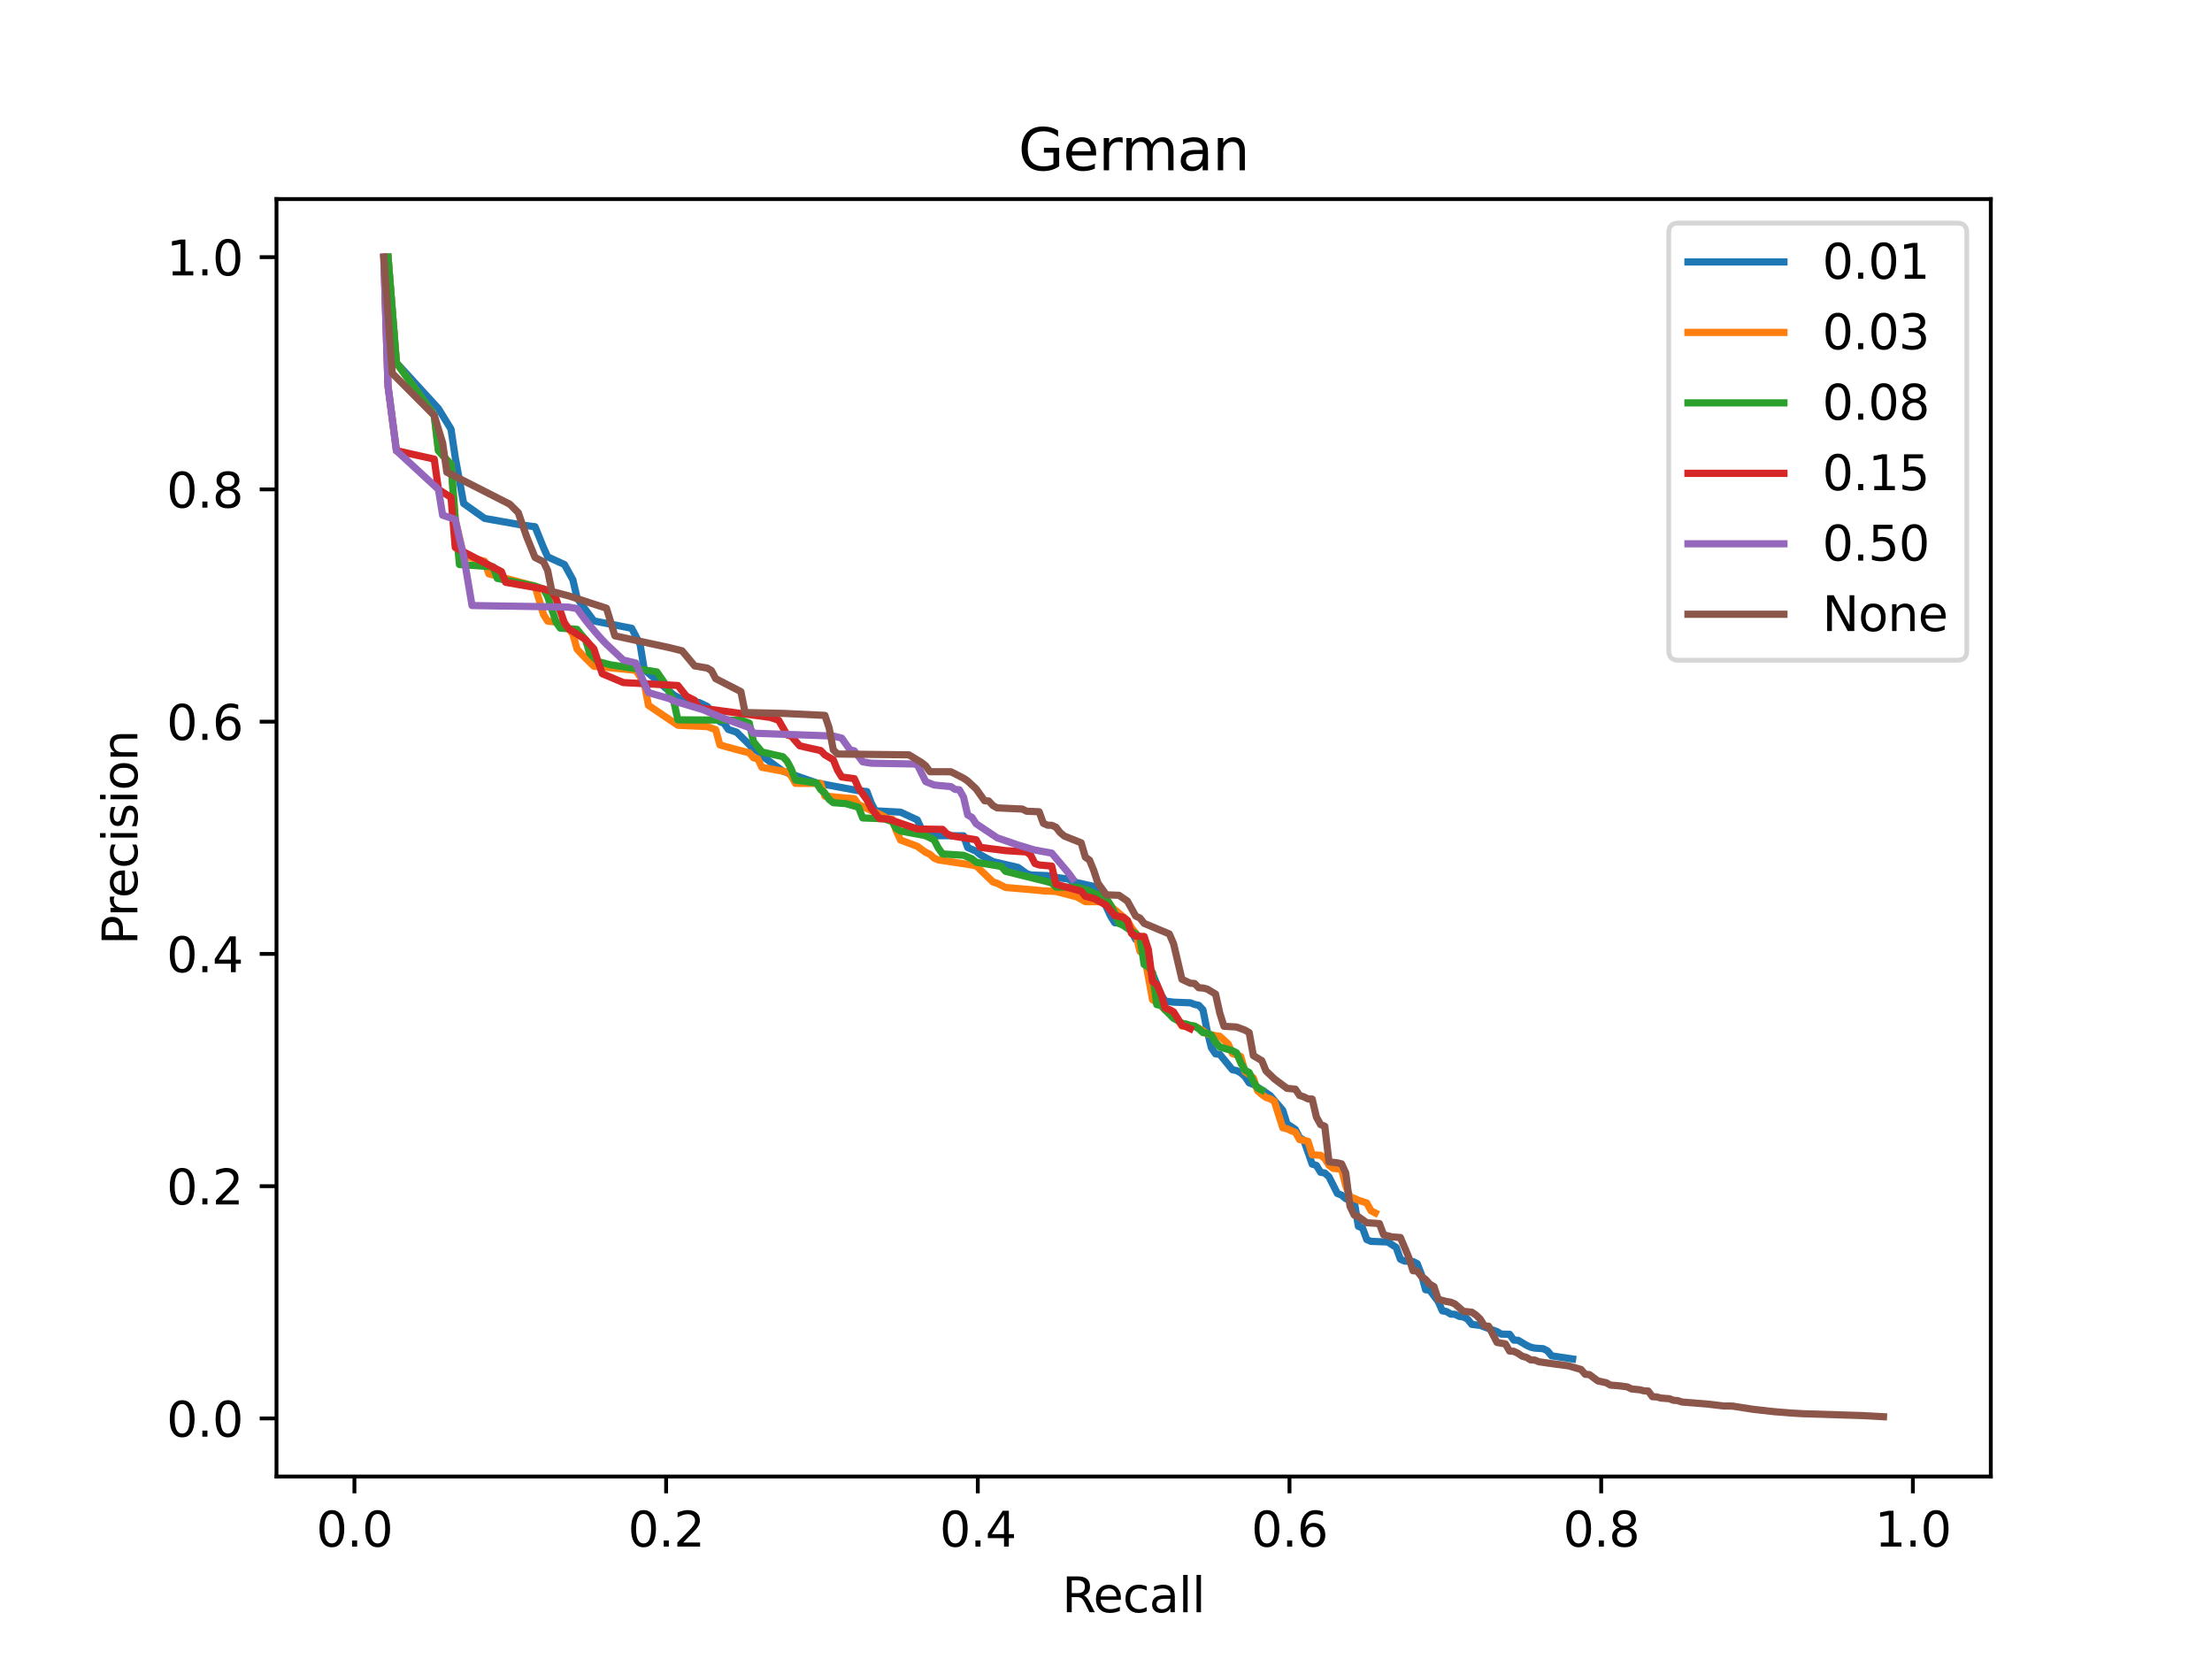 <?xml version="1.0" encoding="utf-8" standalone="no"?>
<!DOCTYPE svg PUBLIC "-//W3C//DTD SVG 1.1//EN"
  "http://www.w3.org/Graphics/SVG/1.1/DTD/svg11.dtd">
<svg xmlns:xlink="http://www.w3.org/1999/xlink" width="460.8pt" height="345.6pt" viewBox="0 0 460.8 345.6" xmlns="http://www.w3.org/2000/svg" version="1.1">
 <defs>
  <style type="text/css">*{stroke-linejoin: round; stroke-linecap: butt}</style>
 </defs>
 <g id="figure_1">
  <g id="patch_1">
   <path d="M 0 345.6 
L 460.8 345.6 
L 460.8 0 
L 0 0 
z
" style="fill: #ffffff"/>
  </g>
  <g id="axes_1">
   <g id="patch_2">
    <path d="M 57.6 307.584 
L 414.72 307.584 
L 414.72 41.472 
L 57.6 41.472 
z
" style="fill: #ffffff"/>
   </g>
   <g id="matplotlib.axis_1">
    <g id="xtick_1">
     <g id="line2d_1">
      <defs>
       <path id="mbbcd5c4ceb" d="M 0 0 
L 0 3.5 
" style="stroke: #000000; stroke-width: 0.8"/>
      </defs>
      <g>
       <use xlink:href="#mbbcd5c4ceb" x="73.833" y="307.584" style="stroke: #000000; stroke-width: 0.8"/>
      </g>
     </g>
     <g id="text_1">
      <!-- 0.0 -->
      <g transform="translate(65.881 322.182)scale(0.1 -0.1)">
       <defs>
        <path id="DejaVuSans-30" d="M 2034 4250 
Q 1547 4250 1301 3770 
Q 1056 3291 1056 2328 
Q 1056 1369 1301 889 
Q 1547 409 2034 409 
Q 2525 409 2770 889 
Q 3016 1369 3016 2328 
Q 3016 3291 2770 3770 
Q 2525 4250 2034 4250 
z
M 2034 4750 
Q 2819 4750 3233 4129 
Q 3647 3509 3647 2328 
Q 3647 1150 3233 529 
Q 2819 -91 2034 -91 
Q 1250 -91 836 529 
Q 422 1150 422 2328 
Q 422 3509 836 4129 
Q 1250 4750 2034 4750 
z
" transform="scale(0.016)"/>
        <path id="DejaVuSans-2e" d="M 684 794 
L 1344 794 
L 1344 0 
L 684 0 
L 684 794 
z
" transform="scale(0.016)"/>
       </defs>
       <use xlink:href="#DejaVuSans-30"/>
       <use xlink:href="#DejaVuSans-2e" x="63.623"/>
       <use xlink:href="#DejaVuSans-30" x="95.41"/>
      </g>
     </g>
    </g>
    <g id="xtick_2">
     <g id="line2d_2">
      <g>
       <use xlink:href="#mbbcd5c4ceb" x="138.764" y="307.584" style="stroke: #000000; stroke-width: 0.8"/>
      </g>
     </g>
     <g id="text_2">
      <!-- 0.2 -->
      <g transform="translate(130.812 322.182)scale(0.1 -0.1)">
       <defs>
        <path id="DejaVuSans-32" d="M 1228 531 
L 3431 531 
L 3431 0 
L 469 0 
L 469 531 
Q 828 903 1448 1529 
Q 2069 2156 2228 2338 
Q 2531 2678 2651 2914 
Q 2772 3150 2772 3378 
Q 2772 3750 2511 3984 
Q 2250 4219 1831 4219 
Q 1534 4219 1204 4116 
Q 875 4013 500 3803 
L 500 4441 
Q 881 4594 1212 4672 
Q 1544 4750 1819 4750 
Q 2544 4750 2975 4387 
Q 3406 4025 3406 3419 
Q 3406 3131 3298 2873 
Q 3191 2616 2906 2266 
Q 2828 2175 2409 1742 
Q 1991 1309 1228 531 
z
" transform="scale(0.016)"/>
       </defs>
       <use xlink:href="#DejaVuSans-30"/>
       <use xlink:href="#DejaVuSans-2e" x="63.623"/>
       <use xlink:href="#DejaVuSans-32" x="95.41"/>
      </g>
     </g>
    </g>
    <g id="xtick_3">
     <g id="line2d_3">
      <g>
       <use xlink:href="#mbbcd5c4ceb" x="203.695" y="307.584" style="stroke: #000000; stroke-width: 0.8"/>
      </g>
     </g>
     <g id="text_3">
      <!-- 0.4 -->
      <g transform="translate(195.743 322.182)scale(0.1 -0.1)">
       <defs>
        <path id="DejaVuSans-34" d="M 2419 4116 
L 825 1625 
L 2419 1625 
L 2419 4116 
z
M 2253 4666 
L 3047 4666 
L 3047 1625 
L 3713 1625 
L 3713 1100 
L 3047 1100 
L 3047 0 
L 2419 0 
L 2419 1100 
L 313 1100 
L 313 1709 
L 2253 4666 
z
" transform="scale(0.016)"/>
       </defs>
       <use xlink:href="#DejaVuSans-30"/>
       <use xlink:href="#DejaVuSans-2e" x="63.623"/>
       <use xlink:href="#DejaVuSans-34" x="95.41"/>
      </g>
     </g>
    </g>
    <g id="xtick_4">
     <g id="line2d_4">
      <g>
       <use xlink:href="#mbbcd5c4ceb" x="268.625" y="307.584" style="stroke: #000000; stroke-width: 0.8"/>
      </g>
     </g>
     <g id="text_4">
      <!-- 0.6 -->
      <g transform="translate(260.674 322.182)scale(0.1 -0.1)">
       <defs>
        <path id="DejaVuSans-36" d="M 2113 2584 
Q 1688 2584 1439 2293 
Q 1191 2003 1191 1497 
Q 1191 994 1439 701 
Q 1688 409 2113 409 
Q 2538 409 2786 701 
Q 3034 994 3034 1497 
Q 3034 2003 2786 2293 
Q 2538 2584 2113 2584 
z
M 3366 4563 
L 3366 3988 
Q 3128 4100 2886 4159 
Q 2644 4219 2406 4219 
Q 1781 4219 1451 3797 
Q 1122 3375 1075 2522 
Q 1259 2794 1537 2939 
Q 1816 3084 2150 3084 
Q 2853 3084 3261 2657 
Q 3669 2231 3669 1497 
Q 3669 778 3244 343 
Q 2819 -91 2113 -91 
Q 1303 -91 875 529 
Q 447 1150 447 2328 
Q 447 3434 972 4092 
Q 1497 4750 2381 4750 
Q 2619 4750 2861 4703 
Q 3103 4656 3366 4563 
z
" transform="scale(0.016)"/>
       </defs>
       <use xlink:href="#DejaVuSans-30"/>
       <use xlink:href="#DejaVuSans-2e" x="63.623"/>
       <use xlink:href="#DejaVuSans-36" x="95.41"/>
      </g>
     </g>
    </g>
    <g id="xtick_5">
     <g id="line2d_5">
      <g>
       <use xlink:href="#mbbcd5c4ceb" x="333.556" y="307.584" style="stroke: #000000; stroke-width: 0.8"/>
      </g>
     </g>
     <g id="text_5">
      <!-- 0.8 -->
      <g transform="translate(325.605 322.182)scale(0.1 -0.1)">
       <defs>
        <path id="DejaVuSans-38" d="M 2034 2216 
Q 1584 2216 1326 1975 
Q 1069 1734 1069 1313 
Q 1069 891 1326 650 
Q 1584 409 2034 409 
Q 2484 409 2743 651 
Q 3003 894 3003 1313 
Q 3003 1734 2745 1975 
Q 2488 2216 2034 2216 
z
M 1403 2484 
Q 997 2584 770 2862 
Q 544 3141 544 3541 
Q 544 4100 942 4425 
Q 1341 4750 2034 4750 
Q 2731 4750 3128 4425 
Q 3525 4100 3525 3541 
Q 3525 3141 3298 2862 
Q 3072 2584 2669 2484 
Q 3125 2378 3379 2068 
Q 3634 1759 3634 1313 
Q 3634 634 3220 271 
Q 2806 -91 2034 -91 
Q 1263 -91 848 271 
Q 434 634 434 1313 
Q 434 1759 690 2068 
Q 947 2378 1403 2484 
z
M 1172 3481 
Q 1172 3119 1398 2916 
Q 1625 2713 2034 2713 
Q 2441 2713 2670 2916 
Q 2900 3119 2900 3481 
Q 2900 3844 2670 4047 
Q 2441 4250 2034 4250 
Q 1625 4250 1398 4047 
Q 1172 3844 1172 3481 
z
" transform="scale(0.016)"/>
       </defs>
       <use xlink:href="#DejaVuSans-30"/>
       <use xlink:href="#DejaVuSans-2e" x="63.623"/>
       <use xlink:href="#DejaVuSans-38" x="95.41"/>
      </g>
     </g>
    </g>
    <g id="xtick_6">
     <g id="line2d_6">
      <g>
       <use xlink:href="#mbbcd5c4ceb" x="398.487" y="307.584" style="stroke: #000000; stroke-width: 0.8"/>
      </g>
     </g>
     <g id="text_6">
      <!-- 1.0 -->
      <g transform="translate(390.536 322.182)scale(0.1 -0.1)">
       <defs>
        <path id="DejaVuSans-31" d="M 794 531 
L 1825 531 
L 1825 4091 
L 703 3866 
L 703 4441 
L 1819 4666 
L 2450 4666 
L 2450 531 
L 3481 531 
L 3481 0 
L 794 0 
L 794 531 
z
" transform="scale(0.016)"/>
       </defs>
       <use xlink:href="#DejaVuSans-31"/>
       <use xlink:href="#DejaVuSans-2e" x="63.623"/>
       <use xlink:href="#DejaVuSans-30" x="95.41"/>
      </g>
     </g>
    </g>
    <g id="text_7">
     <!-- Recall -->
     <g transform="translate(221.243 335.861)scale(0.1 -0.1)">
      <defs>
       <path id="DejaVuSans-52" d="M 2841 2188 
Q 3044 2119 3236 1894 
Q 3428 1669 3622 1275 
L 4263 0 
L 3584 0 
L 2988 1197 
Q 2756 1666 2539 1819 
Q 2322 1972 1947 1972 
L 1259 1972 
L 1259 0 
L 628 0 
L 628 4666 
L 2053 4666 
Q 2853 4666 3247 4331 
Q 3641 3997 3641 3322 
Q 3641 2881 3436 2590 
Q 3231 2300 2841 2188 
z
M 1259 4147 
L 1259 2491 
L 2053 2491 
Q 2509 2491 2742 2702 
Q 2975 2913 2975 3322 
Q 2975 3731 2742 3939 
Q 2509 4147 2053 4147 
L 1259 4147 
z
" transform="scale(0.016)"/>
       <path id="DejaVuSans-65" d="M 3597 1894 
L 3597 1613 
L 953 1613 
Q 991 1019 1311 708 
Q 1631 397 2203 397 
Q 2534 397 2845 478 
Q 3156 559 3463 722 
L 3463 178 
Q 3153 47 2828 -22 
Q 2503 -91 2169 -91 
Q 1331 -91 842 396 
Q 353 884 353 1716 
Q 353 2575 817 3079 
Q 1281 3584 2069 3584 
Q 2775 3584 3186 3129 
Q 3597 2675 3597 1894 
z
M 3022 2063 
Q 3016 2534 2758 2815 
Q 2500 3097 2075 3097 
Q 1594 3097 1305 2825 
Q 1016 2553 972 2059 
L 3022 2063 
z
" transform="scale(0.016)"/>
       <path id="DejaVuSans-63" d="M 3122 3366 
L 3122 2828 
Q 2878 2963 2633 3030 
Q 2388 3097 2138 3097 
Q 1578 3097 1268 2742 
Q 959 2388 959 1747 
Q 959 1106 1268 751 
Q 1578 397 2138 397 
Q 2388 397 2633 464 
Q 2878 531 3122 666 
L 3122 134 
Q 2881 22 2623 -34 
Q 2366 -91 2075 -91 
Q 1284 -91 818 406 
Q 353 903 353 1747 
Q 353 2603 823 3093 
Q 1294 3584 2113 3584 
Q 2378 3584 2631 3529 
Q 2884 3475 3122 3366 
z
" transform="scale(0.016)"/>
       <path id="DejaVuSans-61" d="M 2194 1759 
Q 1497 1759 1228 1600 
Q 959 1441 959 1056 
Q 959 750 1161 570 
Q 1363 391 1709 391 
Q 2188 391 2477 730 
Q 2766 1069 2766 1631 
L 2766 1759 
L 2194 1759 
z
M 3341 1997 
L 3341 0 
L 2766 0 
L 2766 531 
Q 2569 213 2275 61 
Q 1981 -91 1556 -91 
Q 1019 -91 701 211 
Q 384 513 384 1019 
Q 384 1609 779 1909 
Q 1175 2209 1959 2209 
L 2766 2209 
L 2766 2266 
Q 2766 2663 2505 2880 
Q 2244 3097 1772 3097 
Q 1472 3097 1187 3025 
Q 903 2953 641 2809 
L 641 3341 
Q 956 3463 1253 3523 
Q 1550 3584 1831 3584 
Q 2591 3584 2966 3190 
Q 3341 2797 3341 1997 
z
" transform="scale(0.016)"/>
       <path id="DejaVuSans-6c" d="M 603 4863 
L 1178 4863 
L 1178 0 
L 603 0 
L 603 4863 
z
" transform="scale(0.016)"/>
      </defs>
      <use xlink:href="#DejaVuSans-52"/>
      <use xlink:href="#DejaVuSans-65" x="64.982"/>
      <use xlink:href="#DejaVuSans-63" x="126.506"/>
      <use xlink:href="#DejaVuSans-61" x="181.486"/>
      <use xlink:href="#DejaVuSans-6c" x="242.766"/>
      <use xlink:href="#DejaVuSans-6c" x="270.549"/>
     </g>
    </g>
   </g>
   <g id="matplotlib.axis_2">
    <g id="ytick_1">
     <g id="line2d_7">
      <defs>
       <path id="md42d03d40b" d="M 0 0 
L -3.5 0 
" style="stroke: #000000; stroke-width: 0.8"/>
      </defs>
      <g>
       <use xlink:href="#md42d03d40b" x="57.6" y="295.488" style="stroke: #000000; stroke-width: 0.8"/>
      </g>
     </g>
     <g id="text_8">
      <!-- 0.0 -->
      <g transform="translate(34.697 299.287)scale(0.1 -0.1)">
       <use xlink:href="#DejaVuSans-30"/>
       <use xlink:href="#DejaVuSans-2e" x="63.623"/>
       <use xlink:href="#DejaVuSans-30" x="95.41"/>
      </g>
     </g>
    </g>
    <g id="ytick_2">
     <g id="line2d_8">
      <g>
       <use xlink:href="#md42d03d40b" x="57.6" y="247.104" style="stroke: #000000; stroke-width: 0.8"/>
      </g>
     </g>
     <g id="text_9">
      <!-- 0.2 -->
      <g transform="translate(34.697 250.903)scale(0.1 -0.1)">
       <use xlink:href="#DejaVuSans-30"/>
       <use xlink:href="#DejaVuSans-2e" x="63.623"/>
       <use xlink:href="#DejaVuSans-32" x="95.41"/>
      </g>
     </g>
    </g>
    <g id="ytick_3">
     <g id="line2d_9">
      <g>
       <use xlink:href="#md42d03d40b" x="57.6" y="198.72" style="stroke: #000000; stroke-width: 0.8"/>
      </g>
     </g>
     <g id="text_10">
      <!-- 0.4 -->
      <g transform="translate(34.697 202.519)scale(0.1 -0.1)">
       <use xlink:href="#DejaVuSans-30"/>
       <use xlink:href="#DejaVuSans-2e" x="63.623"/>
       <use xlink:href="#DejaVuSans-34" x="95.41"/>
      </g>
     </g>
    </g>
    <g id="ytick_4">
     <g id="line2d_10">
      <g>
       <use xlink:href="#md42d03d40b" x="57.6" y="150.336" style="stroke: #000000; stroke-width: 0.8"/>
      </g>
     </g>
     <g id="text_11">
      <!-- 0.6 -->
      <g transform="translate(34.697 154.135)scale(0.1 -0.1)">
       <use xlink:href="#DejaVuSans-30"/>
       <use xlink:href="#DejaVuSans-2e" x="63.623"/>
       <use xlink:href="#DejaVuSans-36" x="95.41"/>
      </g>
     </g>
    </g>
    <g id="ytick_5">
     <g id="line2d_11">
      <g>
       <use xlink:href="#md42d03d40b" x="57.6" y="101.952" style="stroke: #000000; stroke-width: 0.8"/>
      </g>
     </g>
     <g id="text_12">
      <!-- 0.8 -->
      <g transform="translate(34.697 105.751)scale(0.1 -0.1)">
       <use xlink:href="#DejaVuSans-30"/>
       <use xlink:href="#DejaVuSans-2e" x="63.623"/>
       <use xlink:href="#DejaVuSans-38" x="95.41"/>
      </g>
     </g>
    </g>
    <g id="ytick_6">
     <g id="line2d_12">
      <g>
       <use xlink:href="#md42d03d40b" x="57.6" y="53.568" style="stroke: #000000; stroke-width: 0.8"/>
      </g>
     </g>
     <g id="text_13">
      <!-- 1.0 -->
      <g transform="translate(34.697 57.367)scale(0.1 -0.1)">
       <use xlink:href="#DejaVuSans-31"/>
       <use xlink:href="#DejaVuSans-2e" x="63.623"/>
       <use xlink:href="#DejaVuSans-30" x="95.41"/>
      </g>
     </g>
    </g>
    <g id="text_14">
     <!-- Precision -->
     <g transform="translate(28.617 196.835)rotate(-90)scale(0.1 -0.1)">
      <defs>
       <path id="DejaVuSans-50" d="M 1259 4147 
L 1259 2394 
L 2053 2394 
Q 2494 2394 2734 2622 
Q 2975 2850 2975 3272 
Q 2975 3691 2734 3919 
Q 2494 4147 2053 4147 
L 1259 4147 
z
M 628 4666 
L 2053 4666 
Q 2838 4666 3239 4311 
Q 3641 3956 3641 3272 
Q 3641 2581 3239 2228 
Q 2838 1875 2053 1875 
L 1259 1875 
L 1259 0 
L 628 0 
L 628 4666 
z
" transform="scale(0.016)"/>
       <path id="DejaVuSans-72" d="M 2631 2963 
Q 2534 3019 2420 3045 
Q 2306 3072 2169 3072 
Q 1681 3072 1420 2755 
Q 1159 2438 1159 1844 
L 1159 0 
L 581 0 
L 581 3500 
L 1159 3500 
L 1159 2956 
Q 1341 3275 1631 3429 
Q 1922 3584 2338 3584 
Q 2397 3584 2469 3576 
Q 2541 3569 2628 3553 
L 2631 2963 
z
" transform="scale(0.016)"/>
       <path id="DejaVuSans-69" d="M 603 3500 
L 1178 3500 
L 1178 0 
L 603 0 
L 603 3500 
z
M 603 4863 
L 1178 4863 
L 1178 4134 
L 603 4134 
L 603 4863 
z
" transform="scale(0.016)"/>
       <path id="DejaVuSans-73" d="M 2834 3397 
L 2834 2853 
Q 2591 2978 2328 3040 
Q 2066 3103 1784 3103 
Q 1356 3103 1142 2972 
Q 928 2841 928 2578 
Q 928 2378 1081 2264 
Q 1234 2150 1697 2047 
L 1894 2003 
Q 2506 1872 2764 1633 
Q 3022 1394 3022 966 
Q 3022 478 2636 193 
Q 2250 -91 1575 -91 
Q 1294 -91 989 -36 
Q 684 19 347 128 
L 347 722 
Q 666 556 975 473 
Q 1284 391 1588 391 
Q 1994 391 2212 530 
Q 2431 669 2431 922 
Q 2431 1156 2273 1281 
Q 2116 1406 1581 1522 
L 1381 1569 
Q 847 1681 609 1914 
Q 372 2147 372 2553 
Q 372 3047 722 3315 
Q 1072 3584 1716 3584 
Q 2034 3584 2315 3537 
Q 2597 3491 2834 3397 
z
" transform="scale(0.016)"/>
       <path id="DejaVuSans-6f" d="M 1959 3097 
Q 1497 3097 1228 2736 
Q 959 2375 959 1747 
Q 959 1119 1226 758 
Q 1494 397 1959 397 
Q 2419 397 2687 759 
Q 2956 1122 2956 1747 
Q 2956 2369 2687 2733 
Q 2419 3097 1959 3097 
z
M 1959 3584 
Q 2709 3584 3137 3096 
Q 3566 2609 3566 1747 
Q 3566 888 3137 398 
Q 2709 -91 1959 -91 
Q 1206 -91 779 398 
Q 353 888 353 1747 
Q 353 2609 779 3096 
Q 1206 3584 1959 3584 
z
" transform="scale(0.016)"/>
       <path id="DejaVuSans-6e" d="M 3513 2113 
L 3513 0 
L 2938 0 
L 2938 2094 
Q 2938 2591 2744 2837 
Q 2550 3084 2163 3084 
Q 1697 3084 1428 2787 
Q 1159 2491 1159 1978 
L 1159 0 
L 581 0 
L 581 3500 
L 1159 3500 
L 1159 2956 
Q 1366 3272 1645 3428 
Q 1925 3584 2291 3584 
Q 2894 3584 3203 3211 
Q 3513 2838 3513 2113 
z
" transform="scale(0.016)"/>
      </defs>
      <use xlink:href="#DejaVuSans-50"/>
      <use xlink:href="#DejaVuSans-72" x="58.553"/>
      <use xlink:href="#DejaVuSans-65" x="97.416"/>
      <use xlink:href="#DejaVuSans-63" x="158.939"/>
      <use xlink:href="#DejaVuSans-69" x="213.92"/>
      <use xlink:href="#DejaVuSans-73" x="241.703"/>
      <use xlink:href="#DejaVuSans-69" x="293.803"/>
      <use xlink:href="#DejaVuSans-6f" x="321.586"/>
      <use xlink:href="#DejaVuSans-6e" x="382.768"/>
     </g>
    </g>
   </g>
   <g id="line2d_13">
    <path d="M 327.606 283.095 
L 323.23 282.445 
L 322.355 281.4 
L 321.48 280.955 
L 319.73 280.84 
L 318.855 280.64 
L 317.98 280.231 
L 316.23 279.199 
L 315.355 279.175 
L 314.48 277.953 
L 312.729 277.918 
L 311.854 277.401 
L 308.354 276.1 
L 306.604 275.899 
L 305.729 274.794 
L 304.854 274.347 
L 303.979 274.223 
L 303.104 273.796 
L 302.229 273.76 
L 301.353 273.223 
L 300.478 273.078 
L 299.603 271.126 
L 297.853 268.782 
L 296.978 268.678 
L 296.103 265.455 
L 295.228 263.24 
L 294.353 262.8 
L 292.603 262.708 
L 291.728 262.317 
L 290.852 259.861 
L 289.102 258.729 
L 285.602 258.598 
L 284.727 258.234 
L 283.852 255.829 
L 282.977 255.475 
L 282.102 250.223 
L 281.227 250.092 
L 280.352 249.704 
L 279.476 248.965 
L 278.601 248.626 
L 276.851 245.151 
L 275.976 244.359 
L 275.101 244.205 
L 274.226 242.777 
L 273.351 242.503 
L 271.601 237.509 
L 270.726 237.022 
L 269.851 235.277 
L 268.1 234.109 
L 267.225 231.305 
L 264.6 228.219 
L 261.1 225.903 
L 260.225 225.571 
L 259.35 224.256 
L 258.475 223.492 
L 257.599 223.016 
L 256.724 222.842 
L 254.099 219.635 
L 253.224 219.541 
L 252.349 218.255 
L 251.474 214.715 
L 250.599 210.352 
L 249.724 209.424 
L 248.849 209.242 
L 247.974 208.902 
L 244.473 208.77 
L 242.723 208.541 
L 241.848 207.183 
L 240.098 202.817 
L 239.223 201.985 
L 238.348 198.098 
L 237.473 196.062 
L 236.598 195.716 
L 234.847 192.448 
L 232.222 192.216 
L 231.347 190.811 
L 229.597 187.02 
L 228.722 184.842 
L 223.471 183.682 
L 222.596 183.121 
L 219.096 182.683 
L 218.221 182.409 
L 214.721 182.264 
L 213.845 181.977 
L 212.095 180.703 
L 206.845 179.489 
L 204.22 178.074 
L 203.345 177.322 
L 201.594 176.564 
L 200.719 174.109 
L 192.844 174.082 
L 191.968 172.709 
L 191.093 170.806 
L 187.593 169.184 
L 182.343 168.914 
L 181.468 167.229 
L 180.592 164.894 
L 178.842 164.72 
L 170.091 163.094 
L 163.091 160.647 
L 158.715 157.451 
L 157.84 156.42 
L 156.965 156.201 
L 156.09 155.115 
L 153.465 152.535 
L 151.715 151.949 
L 150.84 150.665 
L 149.965 150.336 
L 147.339 147.157 
L 145.589 146.334 
L 142.964 146.178 
L 140.339 144.784 
L 134.213 139.484 
L 133.338 134.208 
L 131.588 130.883 
L 123.712 129.35 
L 121.087 125.83 
L 120.212 124.531 
L 119.337 120.768 
L 117.587 117.606 
L 114.086 115.999 
L 113.211 114.048 
L 111.461 109.728 
L 108.836 109.396 
L 100.96 108 
L 96.585 104.884 
L 94.835 95.278 
L 93.96 89.408 
L 91.334 85.123 
L 82.584 75.561 
L 80.833 53.568 
L 80.833 53.568 
" clip-path="url(#p58ed90ce85)" style="fill: none; stroke: #1f77b4; stroke-width: 1.5; stroke-linecap: square"/>
   </g>
   <g id="line2d_14">
    <path d="M 286.477 252.672 
L 285.602 252.218 
L 284.727 250.605 
L 282.977 250.033 
L 282.102 249.646 
L 281.227 249.287 
L 280.352 247.022 
L 279.476 243.569 
L 277.726 243.392 
L 276.851 242.739 
L 275.976 241.337 
L 275.101 240.669 
L 273.351 240.55 
L 272.476 237.743 
L 270.726 237.396 
L 269.851 235.873 
L 268.975 235.546 
L 268.1 235.144 
L 267.225 234.94 
L 266.35 232.203 
L 265.475 229.428 
L 264.6 228.899 
L 263.725 228.613 
L 262.85 227.975 
L 261.975 227.23 
L 261.1 224.569 
L 260.225 223.82 
L 259.35 223.253 
L 258.475 220.089 
L 256.724 219.456 
L 255.849 217.473 
L 254.099 215.879 
L 253.224 215.756 
L 251.474 215.374 
L 250.599 214.715 
L 248.849 213.758 
L 247.098 213.747 
L 246.223 213.741 
L 245.348 212.447 
L 244.473 211.248 
L 243.598 210.465 
L 242.723 210.441 
L 241.848 209.312 
L 240.973 208.796 
L 240.098 208.268 
L 238.348 198.72 
L 237.473 198.2 
L 236.598 194.371 
L 235.722 193.307 
L 234.847 191.727 
L 230.472 188.035 
L 229.597 187.834 
L 226.097 187.831 
L 225.222 187.343 
L 224.346 186.845 
L 219.971 185.704 
L 217.346 185.585 
L 215.596 185.401 
L 209.47 184.876 
L 207.72 184.001 
L 206.845 183.719 
L 203.345 180.362 
L 201.594 180.062 
L 195.469 179.132 
L 194.594 178.757 
L 193.719 177.959 
L 192.844 177.563 
L 191.093 176.307 
L 187.593 174.991 
L 186.718 173.105 
L 185.843 170.626 
L 184.968 170.594 
L 184.093 170.048 
L 178.842 167.601 
L 177.967 166.392 
L 176.217 166.243 
L 175.342 166.167 
L 171.842 165.847 
L 170.967 163.207 
L 165.716 163.188 
L 164.841 161.66 
L 163.966 160.797 
L 163.091 160.647 
L 162.216 160.494 
L 161.341 160.337 
L 158.715 159.845 
L 157.84 158.066 
L 156.965 157.869 
L 156.09 156.827 
L 154.34 156.384 
L 153.465 156.154 
L 150.84 155.429 
L 149.965 155.174 
L 149.09 152.004 
L 148.214 151.689 
L 147.339 151.365 
L 141.214 151.086 
L 135.088 146.941 
L 134.213 142.346 
L 132.463 139.636 
L 123.712 138.79 
L 121.962 137.088 
L 121.087 136.175 
L 120.212 135.216 
L 119.337 132.113 
L 118.462 130.982 
L 117.587 129.789 
L 114.086 129.394 
L 113.211 128.005 
L 111.461 122.112 
L 101.835 119.546 
L 100.96 116.928 
L 96.585 115.776 
L 94.835 108.195 
L 93.96 96.768 
L 91.334 93.888 
L 90.459 86.557 
L 82.584 75.561 
L 80.833 53.568 
" clip-path="url(#p58ed90ce85)" style="fill: none; stroke: #ff7f0e; stroke-width: 1.5; stroke-linecap: square"/>
   </g>
   <g id="line2d_15">
    <path d="M 262.85 227.092 
L 261.975 226.688 
L 261.1 225.338 
L 260.225 223.42 
L 259.35 222.946 
L 258.475 221.402 
L 257.599 219.321 
L 256.724 218.88 
L 254.099 218.104 
L 253.224 217.141 
L 252.349 215.631 
L 251.474 215.243 
L 250.599 215.113 
L 249.724 214.31 
L 248.849 213.758 
L 247.974 213.614 
L 247.098 213.326 
L 246.223 213.177 
L 245.348 212.592 
L 244.473 212.141 
L 241.848 209.472 
L 240.973 209.281 
L 240.098 202.63 
L 239.223 201.408 
L 238.348 200.933 
L 237.473 195.18 
L 233.972 192.77 
L 233.097 192.375 
L 232.222 190.23 
L 231.347 188.496 
L 230.472 187.229 
L 227.847 186.033 
L 226.097 185.294 
L 225.222 185.06 
L 224.346 184.822 
L 219.971 184.801 
L 219.096 183.936 
L 218.221 183.676 
L 209.47 181.514 
L 208.595 180.501 
L 203.345 179.617 
L 202.469 178.89 
L 201.594 178.533 
L 200.719 178.169 
L 196.344 177.888 
L 195.469 176.665 
L 194.594 174.965 
L 193.719 174.528 
L 192.844 174.082 
L 187.593 173.116 
L 186.718 172.623 
L 185.843 171.128 
L 184.093 170.562 
L 183.218 170.529 
L 179.717 170.393 
L 178.842 168.162 
L 176.217 167.413 
L 173.592 167.214 
L 172.717 166.54 
L 171.842 165.223 
L 170.967 164.497 
L 170.091 163.094 
L 169.216 162.979 
L 168.341 162.862 
L 165.716 162.495 
L 164.841 160.221 
L 163.966 158.577 
L 163.091 157.634 
L 161.341 157.248 
L 160.466 157.048 
L 159.591 156.844 
L 158.715 156.635 
L 157.84 155.582 
L 156.965 154.492 
L 156.09 150.644 
L 155.215 150.336 
L 154.34 150.02 
L 141.214 149.958 
L 140.339 146.009 
L 139.464 144.288 
L 138.589 142.479 
L 136.838 139.968 
L 127.213 138.497 
L 124.587 137.832 
L 123.712 136.989 
L 122.837 136.105 
L 121.962 133.225 
L 121.087 132.192 
L 120.212 131.106 
L 116.712 130.848 
L 115.837 129.6 
L 114.086 124.283 
L 113.211 122.688 
L 111.461 122.112 
L 103.585 120.482 
L 102.71 118.08 
L 95.71 117.606 
L 94.835 108.195 
L 93.96 96.768 
L 91.334 93.888 
L 90.459 86.557 
L 82.584 75.561 
L 80.833 53.568 
" clip-path="url(#p58ed90ce85)" style="fill: none; stroke: #2ca02c; stroke-width: 1.5; stroke-linecap: square"/>
   </g>
   <g id="line2d_16">
    <path d="M 247.974 214.304 
L 247.098 213.886 
L 246.223 213.601 
L 244.473 210.794 
L 243.598 210.311 
L 242.723 209.974 
L 241.848 207.014 
L 240.973 205.064 
L 240.098 204.469 
L 239.223 197.79 
L 238.348 195.089 
L 236.598 195.048 
L 235.722 194.46 
L 234.847 191.727 
L 233.972 191.074 
L 233.097 190.905 
L 232.222 190.733 
L 230.472 188.565 
L 229.597 188.102 
L 227.847 187.147 
L 226.097 186.718 
L 225.222 185.64 
L 224.346 185.408 
L 223.471 185.172 
L 222.596 184.933 
L 221.721 184.69 
L 219.971 184.191 
L 219.096 180.42 
L 216.471 180.187 
L 215.596 179.88 
L 214.721 178.171 
L 213.845 177.478 
L 209.47 177.199 
L 204.22 176.524 
L 203.345 174.935 
L 198.094 174.101 
L 197.219 173.664 
L 196.344 172.775 
L 195.469 172.762 
L 194.594 172.749 
L 191.968 172.709 
L 191.093 172.695 
L 184.968 170.594 
L 184.093 170.562 
L 183.218 170.529 
L 182.343 169.446 
L 181.468 168.325 
L 180.592 166.605 
L 179.717 165.389 
L 178.842 164.129 
L 177.967 162.208 
L 177.092 162.093 
L 176.217 161.976 
L 175.342 161.856 
L 174.467 160.436 
L 173.592 158.28 
L 171.842 157.248 
L 170.967 156.353 
L 169.216 155.968 
L 168.341 155.769 
L 167.466 155.567 
L 166.591 155.359 
L 165.716 154.368 
L 164.841 153.343 
L 163.966 153.101 
L 162.216 150.048 
L 161.341 149.753 
L 160.466 149.451 
L 145.589 147.447 
L 144.714 145.904 
L 143.839 145.46 
L 142.964 145.002 
L 141.214 142.801 
L 129.838 142.192 
L 125.462 140.344 
L 124.587 137.832 
L 123.712 135.146 
L 122.837 134.208 
L 121.962 133.225 
L 118.462 130.982 
L 117.587 129.789 
L 115.837 124.721 
L 114.961 123.212 
L 113.211 122.688 
L 105.336 121.306 
L 104.461 119.088 
L 94.835 114.048 
L 93.96 103.62 
L 91.334 101.952 
L 90.459 95.641 
L 82.584 93.888 
L 80.833 80.448 
L 79.958 53.568 
" clip-path="url(#p58ed90ce85)" style="fill: none; stroke: #d62728; stroke-width: 1.5; stroke-linecap: square"/>
   </g>
   <g id="line2d_17">
    <path d="M 223.471 183.074 
L 222.596 181.879 
L 219.096 177.72 
L 215.596 177.086 
L 212.095 176.04 
L 207.72 174.528 
L 203.345 171.598 
L 202.469 170.269 
L 201.594 169.793 
L 200.719 166.047 
L 199.844 164.524 
L 198.969 164.448 
L 198.094 163.869 
L 194.594 163.532 
L 192.844 162.822 
L 191.093 159.281 
L 190.218 159.152 
L 181.468 158.992 
L 180.592 158.848 
L 179.717 158.701 
L 177.967 156.413 
L 177.092 156.236 
L 175.342 153.757 
L 174.467 153.545 
L 173.592 153.329 
L 156.965 152.74 
L 156.09 151.561 
L 150.84 149.673 
L 149.09 148.973 
L 146.464 147.846 
L 140.339 146.009 
L 139.464 145.538 
L 135.088 144.288 
L 134.213 142.346 
L 133.338 140.294 
L 132.463 138.123 
L 129.838 137.499 
L 126.338 134.208 
L 125.462 133.292 
L 124.587 132.333 
L 122.837 130.274 
L 121.962 129.168 
L 121.087 128.005 
L 120.212 126.781 
L 118.462 126.475 
L 98.335 126.144 
L 96.585 115.776 
L 95.71 112.215 
L 94.835 108.195 
L 92.209 107.328 
L 91.334 101.952 
L 82.584 93.888 
L 80.833 80.448 
L 79.958 53.568 
" clip-path="url(#p58ed90ce85)" style="fill: none; stroke: #9467bd; stroke-width: 1.5; stroke-linecap: square"/>
   </g>
   <g id="line2d_18">
    <path d="M 392.362 295.127 
L 387.986 294.892 
L 375.735 294.509 
L 373.11 294.359 
L 369.61 294.079 
L 365.234 293.591 
L 360.859 292.906 
L 359.109 292.891 
L 355.608 292.486 
L 350.358 292.061 
L 349.483 291.765 
L 348.608 291.708 
L 347.733 291.374 
L 345.982 291.242 
L 345.107 290.999 
L 344.232 290.959 
L 343.357 289.774 
L 342.482 289.744 
L 341.607 289.514 
L 339.857 289.344 
L 338.982 288.909 
L 337.232 288.677 
L 335.482 288.547 
L 334.606 288.052 
L 332.856 287.664 
L 331.106 286.353 
L 330.231 286.299 
L 329.356 285.284 
L 326.731 284.523 
L 323.23 284.063 
L 320.605 283.683 
L 319.73 283.327 
L 318.855 283.287 
L 317.98 282.76 
L 317.105 282.522 
L 316.23 281.931 
L 315.355 281.499 
L 314.48 281.458 
L 313.605 279.968 
L 311.854 279.655 
L 310.104 276.277 
L 309.229 276.217 
L 308.354 274.787 
L 307.479 273.95 
L 306.604 273.352 
L 304.854 273.18 
L 303.104 271.651 
L 302.229 271.277 
L 301.353 271.127 
L 299.603 270.671 
L 298.728 268.026 
L 297.853 267.515 
L 296.978 266.526 
L 296.103 265.917 
L 295.228 264.778 
L 294.353 264.714 
L 293.478 261.94 
L 291.728 257.792 
L 289.977 257.669 
L 288.227 257.224 
L 287.352 254.891 
L 284.727 254.717 
L 282.977 253.468 
L 282.102 253.121 
L 281.227 251.282 
L 280.352 244.375 
L 279.476 242.455 
L 278.601 242.234 
L 276.851 242.035 
L 275.976 234.613 
L 275.101 234.276 
L 274.226 232.677 
L 273.351 228.953 
L 272.476 228.923 
L 271.601 228.486 
L 270.726 228.205 
L 269.851 226.893 
L 268.1 226.722 
L 265.475 224.753 
L 263.725 223.079 
L 262.85 220.945 
L 261.1 219.91 
L 260.225 215.1 
L 259.35 214.594 
L 257.599 213.942 
L 254.974 213.796 
L 254.099 211.021 
L 253.224 207.086 
L 251.474 206.035 
L 250.599 205.822 
L 249.724 205.772 
L 248.849 204.881 
L 247.974 204.825 
L 246.223 204.013 
L 244.473 196.59 
L 243.598 194.558 
L 238.348 192.357 
L 237.473 191.251 
L 236.598 190.844 
L 234.847 187.708 
L 233.097 186.504 
L 230.472 186.411 
L 228.722 183.978 
L 227.847 181.338 
L 226.972 179.18 
L 226.097 178.56 
L 225.222 175.568 
L 221.721 174.169 
L 220.846 173.438 
L 219.971 172.315 
L 219.096 171.923 
L 218.221 171.907 
L 217.346 171.504 
L 216.471 169.1 
L 213.845 168.994 
L 212.97 168.54 
L 207.72 168.293 
L 206.845 167.808 
L 205.97 166.862 
L 205.095 166.807 
L 203.345 164.337 
L 201.594 162.705 
L 200.719 162.11 
L 198.094 160.772 
L 193.719 160.76 
L 192.844 159.533 
L 191.968 158.839 
L 189.343 157.248 
L 174.467 157.076 
L 173.592 156.201 
L 172.717 151.609 
L 171.842 149.028 
L 163.091 148.608 
L 155.215 148.439 
L 154.34 144.082 
L 149.09 141.376 
L 148.214 139.706 
L 147.339 139.17 
L 144.714 138.724 
L 142.089 135.575 
L 139.464 134.922 
L 128.088 132.455 
L 126.338 126.707 
L 118.462 124.128 
L 114.961 123.212 
L 114.086 118.848 
L 113.211 117.022 
L 111.461 116.134 
L 109.711 111.808 
L 107.961 106.79 
L 106.211 105.04 
L 93.084 98.368 
L 92.209 92.275 
L 90.459 86.557 
L 81.708 77.76 
L 79.958 53.568 
L 79.958 53.568 
" clip-path="url(#p58ed90ce85)" style="fill: none; stroke: #8c564b; stroke-width: 1.5; stroke-linecap: square"/>
   </g>
   <g id="patch_3">
    <path d="M 57.6 307.584 
L 57.6 41.472 
" style="fill: none; stroke: #000000; stroke-width: 0.8; stroke-linejoin: miter; stroke-linecap: square"/>
   </g>
   <g id="patch_4">
    <path d="M 414.72 307.584 
L 414.72 41.472 
" style="fill: none; stroke: #000000; stroke-width: 0.8; stroke-linejoin: miter; stroke-linecap: square"/>
   </g>
   <g id="patch_5">
    <path d="M 57.6 307.584 
L 414.72 307.584 
" style="fill: none; stroke: #000000; stroke-width: 0.8; stroke-linejoin: miter; stroke-linecap: square"/>
   </g>
   <g id="patch_6">
    <path d="M 57.6 41.472 
L 414.72 41.472 
" style="fill: none; stroke: #000000; stroke-width: 0.8; stroke-linejoin: miter; stroke-linecap: square"/>
   </g>
   <g id="text_15">
    <!-- German -->
    <g transform="translate(212.134 35.472)scale(0.12 -0.12)">
     <defs>
      <path id="DejaVuSans-47" d="M 3809 666 
L 3809 1919 
L 2778 1919 
L 2778 2438 
L 4434 2438 
L 4434 434 
Q 4069 175 3628 42 
Q 3188 -91 2688 -91 
Q 1594 -91 976 548 
Q 359 1188 359 2328 
Q 359 3472 976 4111 
Q 1594 4750 2688 4750 
Q 3144 4750 3555 4637 
Q 3966 4525 4313 4306 
L 4313 3634 
Q 3963 3931 3569 4081 
Q 3175 4231 2741 4231 
Q 1884 4231 1454 3753 
Q 1025 3275 1025 2328 
Q 1025 1384 1454 906 
Q 1884 428 2741 428 
Q 3075 428 3337 486 
Q 3600 544 3809 666 
z
" transform="scale(0.016)"/>
      <path id="DejaVuSans-6d" d="M 3328 2828 
Q 3544 3216 3844 3400 
Q 4144 3584 4550 3584 
Q 5097 3584 5394 3201 
Q 5691 2819 5691 2113 
L 5691 0 
L 5113 0 
L 5113 2094 
Q 5113 2597 4934 2840 
Q 4756 3084 4391 3084 
Q 3944 3084 3684 2787 
Q 3425 2491 3425 1978 
L 3425 0 
L 2847 0 
L 2847 2094 
Q 2847 2600 2669 2842 
Q 2491 3084 2119 3084 
Q 1678 3084 1418 2786 
Q 1159 2488 1159 1978 
L 1159 0 
L 581 0 
L 581 3500 
L 1159 3500 
L 1159 2956 
Q 1356 3278 1631 3431 
Q 1906 3584 2284 3584 
Q 2666 3584 2933 3390 
Q 3200 3197 3328 2828 
z
" transform="scale(0.016)"/>
     </defs>
     <use xlink:href="#DejaVuSans-47"/>
     <use xlink:href="#DejaVuSans-65" x="77.49"/>
     <use xlink:href="#DejaVuSans-72" x="139.014"/>
     <use xlink:href="#DejaVuSans-6d" x="178.377"/>
     <use xlink:href="#DejaVuSans-61" x="275.789"/>
     <use xlink:href="#DejaVuSans-6e" x="337.068"/>
    </g>
   </g>
   <g id="legend_1">
    <g id="patch_7">
     <path d="M 349.629 137.541 
L 407.72 137.541 
Q 409.72 137.541 409.72 135.541 
L 409.72 48.472 
Q 409.72 46.472 407.72 46.472 
L 349.629 46.472 
Q 347.629 46.472 347.629 48.472 
L 347.629 135.541 
Q 347.629 137.541 349.629 137.541 
z
" style="fill: #ffffff; opacity: 0.8; stroke: #cccccc; stroke-linejoin: miter"/>
    </g>
    <g id="line2d_19">
     <path d="M 351.629 54.57 
L 361.629 54.57 
L 371.629 54.57 
" style="fill: none; stroke: #1f77b4; stroke-width: 1.5; stroke-linecap: square"/>
    </g>
    <g id="text_16">
     <!-- 0.01 -->
     <g transform="translate(379.629 58.07)scale(0.1 -0.1)">
      <use xlink:href="#DejaVuSans-30"/>
      <use xlink:href="#DejaVuSans-2e" x="63.623"/>
      <use xlink:href="#DejaVuSans-30" x="95.41"/>
      <use xlink:href="#DejaVuSans-31" x="159.033"/>
     </g>
    </g>
    <g id="line2d_20">
     <path d="M 351.629 69.249 
L 361.629 69.249 
L 371.629 69.249 
" style="fill: none; stroke: #ff7f0e; stroke-width: 1.5; stroke-linecap: square"/>
    </g>
    <g id="text_17">
     <!-- 0.03 -->
     <g transform="translate(379.629 72.749)scale(0.1 -0.1)">
      <defs>
       <path id="DejaVuSans-33" d="M 2597 2516 
Q 3050 2419 3304 2112 
Q 3559 1806 3559 1356 
Q 3559 666 3084 287 
Q 2609 -91 1734 -91 
Q 1441 -91 1130 -33 
Q 819 25 488 141 
L 488 750 
Q 750 597 1062 519 
Q 1375 441 1716 441 
Q 2309 441 2620 675 
Q 2931 909 2931 1356 
Q 2931 1769 2642 2001 
Q 2353 2234 1838 2234 
L 1294 2234 
L 1294 2753 
L 1863 2753 
Q 2328 2753 2575 2939 
Q 2822 3125 2822 3475 
Q 2822 3834 2567 4026 
Q 2313 4219 1838 4219 
Q 1578 4219 1281 4162 
Q 984 4106 628 3988 
L 628 4550 
Q 988 4650 1302 4700 
Q 1616 4750 1894 4750 
Q 2613 4750 3031 4423 
Q 3450 4097 3450 3541 
Q 3450 3153 3228 2886 
Q 3006 2619 2597 2516 
z
" transform="scale(0.016)"/>
      </defs>
      <use xlink:href="#DejaVuSans-30"/>
      <use xlink:href="#DejaVuSans-2e" x="63.623"/>
      <use xlink:href="#DejaVuSans-30" x="95.41"/>
      <use xlink:href="#DejaVuSans-33" x="159.033"/>
     </g>
    </g>
    <g id="line2d_21">
     <path d="M 351.629 83.927 
L 361.629 83.927 
L 371.629 83.927 
" style="fill: none; stroke: #2ca02c; stroke-width: 1.5; stroke-linecap: square"/>
    </g>
    <g id="text_18">
     <!-- 0.08 -->
     <g transform="translate(379.629 87.427)scale(0.1 -0.1)">
      <use xlink:href="#DejaVuSans-30"/>
      <use xlink:href="#DejaVuSans-2e" x="63.623"/>
      <use xlink:href="#DejaVuSans-30" x="95.41"/>
      <use xlink:href="#DejaVuSans-38" x="159.033"/>
     </g>
    </g>
    <g id="line2d_22">
     <path d="M 351.629 98.605 
L 361.629 98.605 
L 371.629 98.605 
" style="fill: none; stroke: #d62728; stroke-width: 1.5; stroke-linecap: square"/>
    </g>
    <g id="text_19">
     <!-- 0.15 -->
     <g transform="translate(379.629 102.105)scale(0.1 -0.1)">
      <defs>
       <path id="DejaVuSans-35" d="M 691 4666 
L 3169 4666 
L 3169 4134 
L 1269 4134 
L 1269 2991 
Q 1406 3038 1543 3061 
Q 1681 3084 1819 3084 
Q 2600 3084 3056 2656 
Q 3513 2228 3513 1497 
Q 3513 744 3044 326 
Q 2575 -91 1722 -91 
Q 1428 -91 1123 -41 
Q 819 9 494 109 
L 494 744 
Q 775 591 1075 516 
Q 1375 441 1709 441 
Q 2250 441 2565 725 
Q 2881 1009 2881 1497 
Q 2881 1984 2565 2268 
Q 2250 2553 1709 2553 
Q 1456 2553 1204 2497 
Q 953 2441 691 2322 
L 691 4666 
z
" transform="scale(0.016)"/>
      </defs>
      <use xlink:href="#DejaVuSans-30"/>
      <use xlink:href="#DejaVuSans-2e" x="63.623"/>
      <use xlink:href="#DejaVuSans-31" x="95.41"/>
      <use xlink:href="#DejaVuSans-35" x="159.033"/>
     </g>
    </g>
    <g id="line2d_23">
     <path d="M 351.629 113.283 
L 361.629 113.283 
L 371.629 113.283 
" style="fill: none; stroke: #9467bd; stroke-width: 1.5; stroke-linecap: square"/>
    </g>
    <g id="text_20">
     <!-- 0.50 -->
     <g transform="translate(379.629 116.783)scale(0.1 -0.1)">
      <use xlink:href="#DejaVuSans-30"/>
      <use xlink:href="#DejaVuSans-2e" x="63.623"/>
      <use xlink:href="#DejaVuSans-35" x="95.41"/>
      <use xlink:href="#DejaVuSans-30" x="159.033"/>
     </g>
    </g>
    <g id="line2d_24">
     <path d="M 351.629 127.961 
L 361.629 127.961 
L 371.629 127.961 
" style="fill: none; stroke: #8c564b; stroke-width: 1.5; stroke-linecap: square"/>
    </g>
    <g id="text_21">
     <!-- None -->
     <g transform="translate(379.629 131.461)scale(0.1 -0.1)">
      <defs>
       <path id="DejaVuSans-4e" d="M 628 4666 
L 1478 4666 
L 3547 763 
L 3547 4666 
L 4159 4666 
L 4159 0 
L 3309 0 
L 1241 3903 
L 1241 0 
L 628 0 
L 628 4666 
z
" transform="scale(0.016)"/>
      </defs>
      <use xlink:href="#DejaVuSans-4e"/>
      <use xlink:href="#DejaVuSans-6f" x="74.805"/>
      <use xlink:href="#DejaVuSans-6e" x="135.986"/>
      <use xlink:href="#DejaVuSans-65" x="199.365"/>
     </g>
    </g>
   </g>
  </g>
 </g>
 <defs>
  <clipPath id="p58ed90ce85">
   <rect x="57.6" y="41.472" width="357.12" height="266.112"/>
  </clipPath>
 </defs>
</svg>
